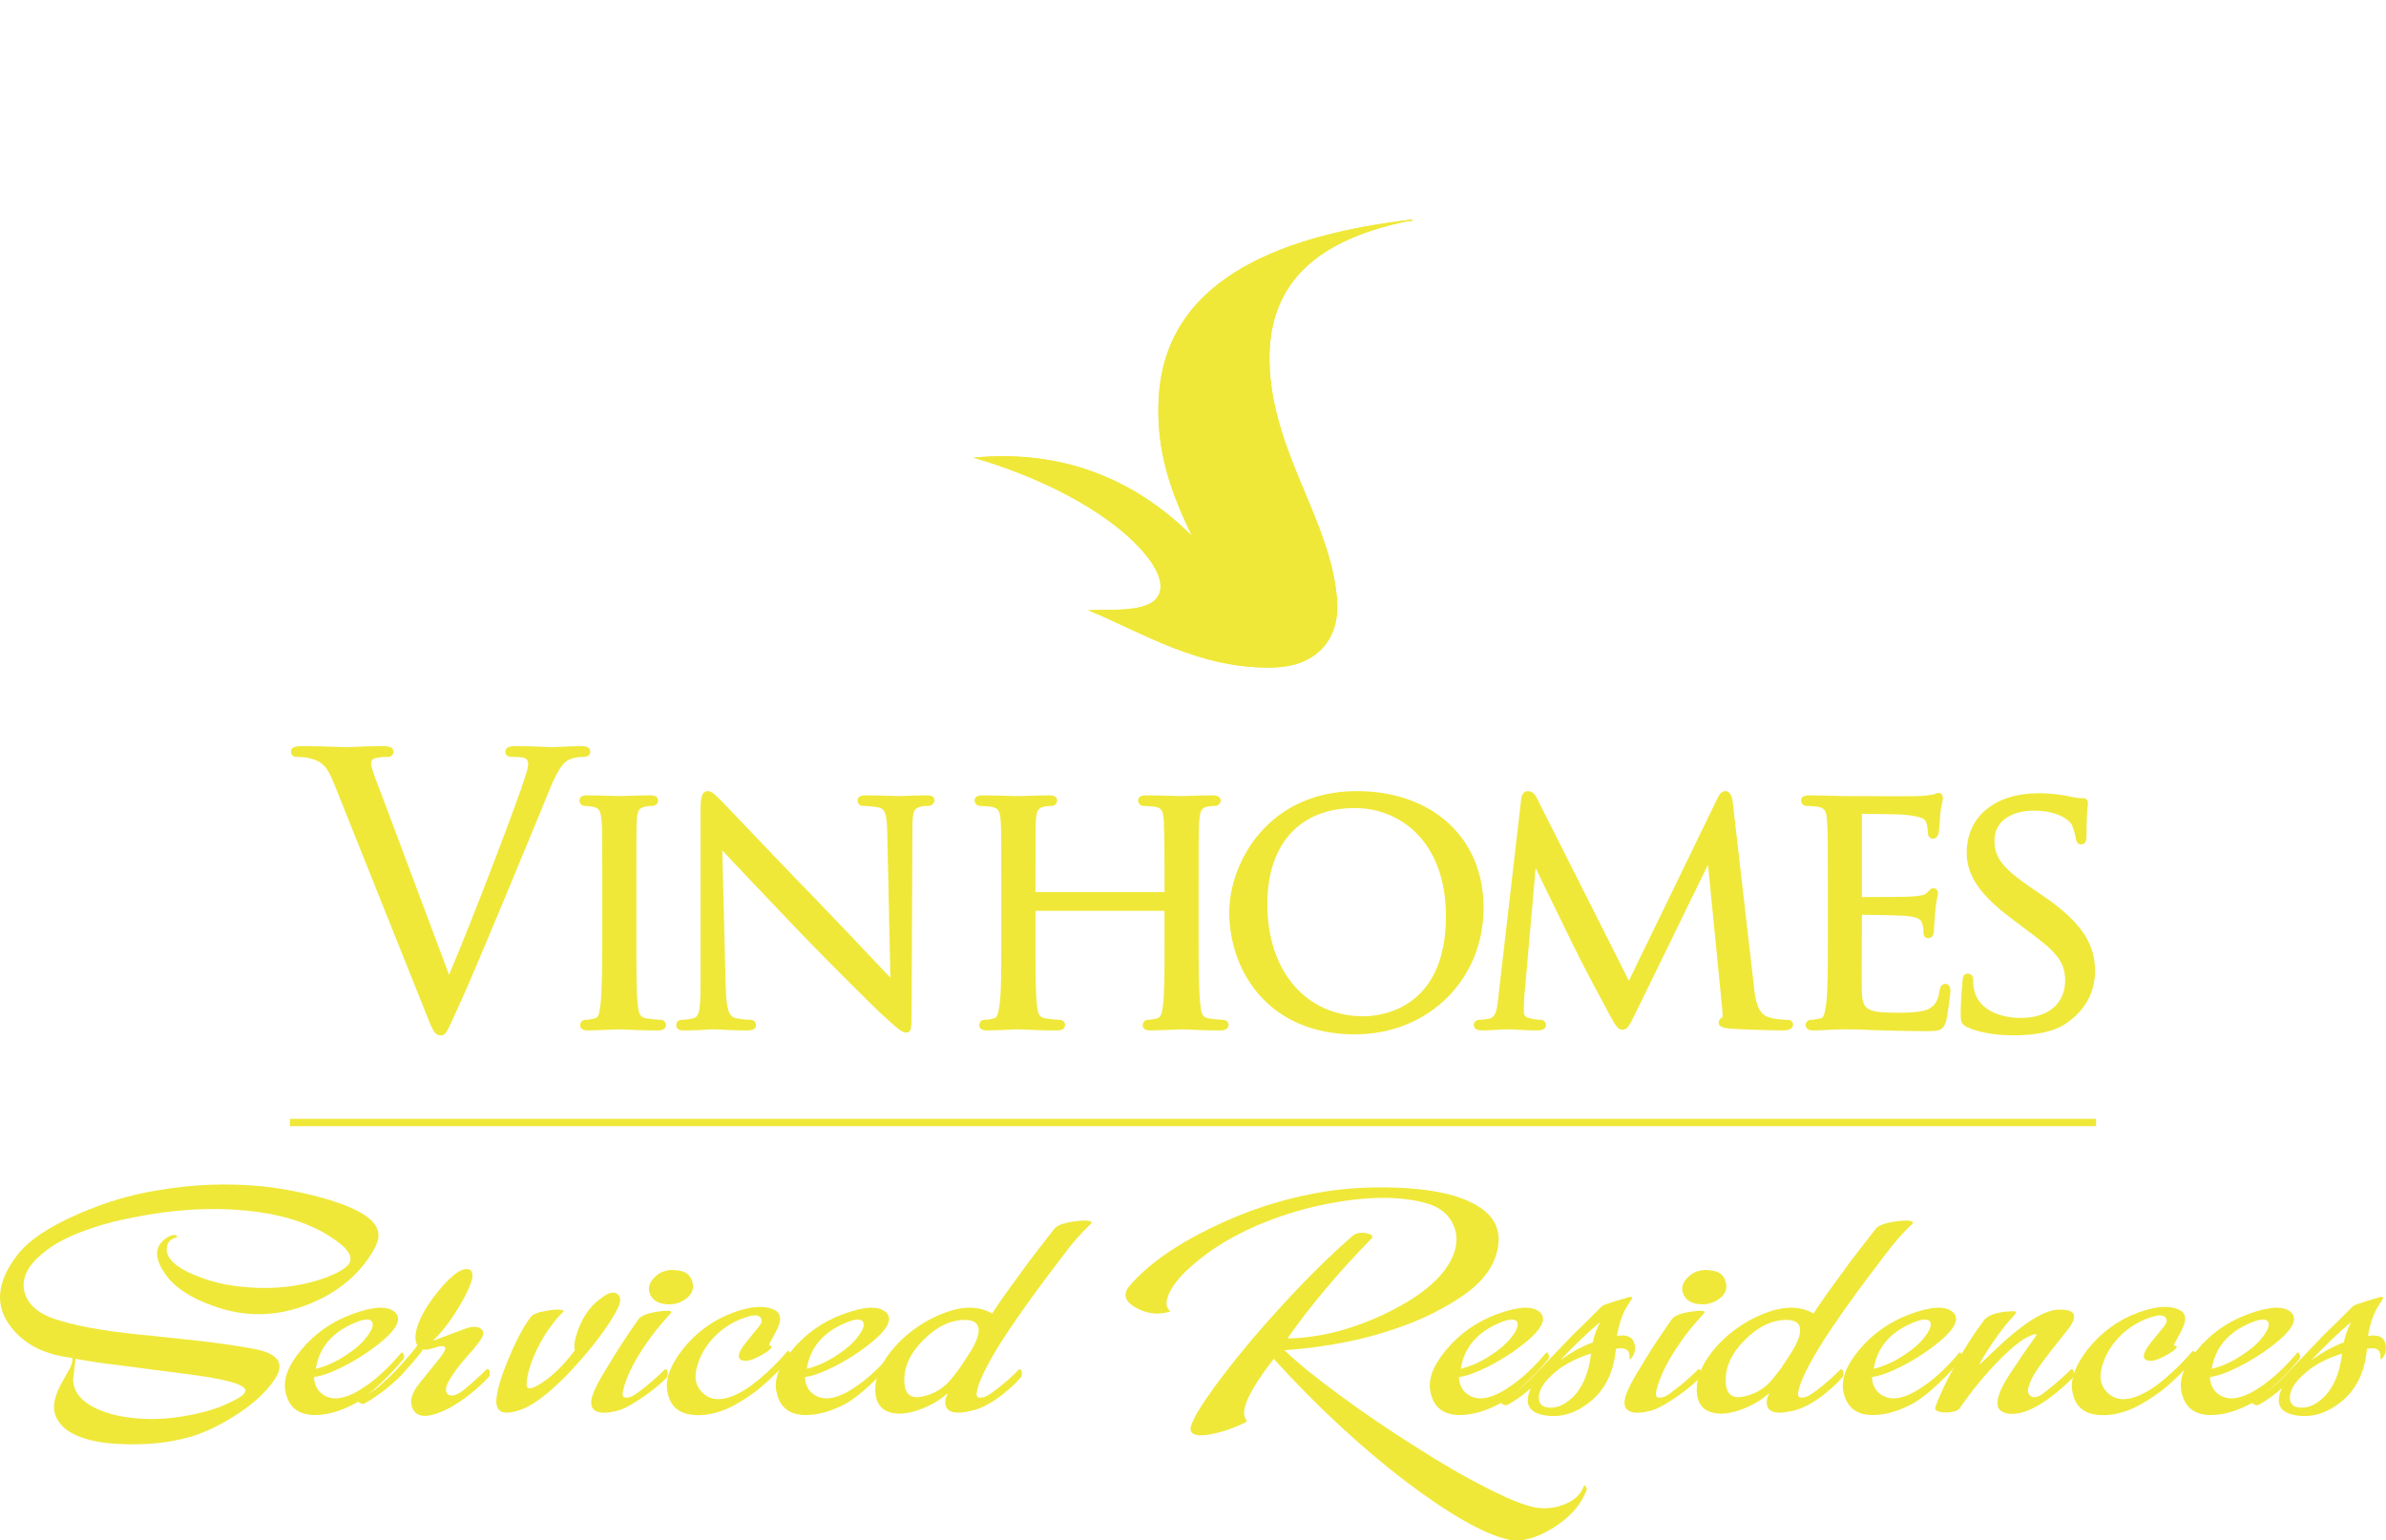 <?xml version="1.0" encoding="utf-8"?>
<!-- Generator: Adobe Illustrator 16.0.0, SVG Export Plug-In . SVG Version: 6.00 Build 0)  -->
<!DOCTYPE svg PUBLIC "-//W3C//DTD SVG 1.1//EN" "http://www.w3.org/Graphics/SVG/1.1/DTD/svg11.dtd">
<svg version="1.1" id="Layer_1" xmlns="http://www.w3.org/2000/svg" xmlns:xlink="http://www.w3.org/1999/xlink" x="0px" y="0px"
	 width="233.588px" height="150.849px" viewBox="0 0 233.588 150.849" enable-background="new 0 0 233.588 150.849"
	 xml:space="preserve">
<g>
	<path fill="#EFE839" d="M138.065,21.519c-11.772,1.427-23.814,5.348-24.611,17.208c-0.371,5.544,1.316,9.72,3.222,13.742
		c-4.783-4.766-11.694-8.579-21.381-7.651c5.901,1.693,12.862,4.925,16.604,9.197c0.791,0.914,1.948,2.481,1.676,3.822
		c-0.453,2.258-4.567,1.798-7.055,1.919c5.16,2.089,10.928,5.85,18.281,5.603c3.682-0.112,6.382-2.372,6.095-6.559
		c-0.518-7.523-5.999-13.962-6.577-22.463c-0.641-9.594,6.034-13.114,13.513-14.692c0.146,0.048,0.386,0,0.437-0.051
		c0.054-0.033,0.019-0.075-0.194-0.075H138.065z"/>
</g>
<g>
	<defs>
		<path id="SVGID_1_" d="M138.065,21.518c-11.773,1.427-23.814,5.348-24.61,17.208c-0.372,5.544,1.316,9.72,3.222,13.742
			c-4.783-4.765-11.694-8.579-21.381-7.651c5.901,1.693,12.862,4.925,16.604,9.197c0.791,0.915,1.948,2.482,1.676,3.823
			c-0.453,2.258-4.567,1.798-7.055,1.918c5.16,2.089,10.927,5.851,18.281,5.604c3.683-0.114,6.382-2.373,6.096-6.559
			c-0.52-7.523-5.999-13.963-6.577-22.463c-0.642-9.594,6.033-13.114,13.511-14.693c0.147,0.049,0.387,0,0.438-0.05
			c0.054-0.034,0.019-0.076-0.194-0.076H138.065z"/>
	</defs>
	<use xlink:href="#SVGID_1_"  overflow="visible" fill="#EFE839"/>
	<clipPath id="SVGID_2_">
		<use xlink:href="#SVGID_1_"  overflow="visible"/>
	</clipPath>
</g>
<g>
	<rect x="28.382" y="109.563" fill="#EFE839" width="176.822" height="0.718"/>
	<path fill="#EFE839" d="M199.976,87.7l-0.869-0.588c-3.022-2.051-3.85-3.088-3.85-4.791c0-2.167,2.053-2.937,3.805-2.937
		c2.9,0,3.714,1.281,3.734,1.325c0.153,0.271,0.385,1.041,0.418,1.37c0.039,0.212,0.087,0.605,0.542,0.605
		c0.512,0,0.512-0.554,0.512-0.92c0-1.586,0.077-2.512,0.12-2.908c0.009-0.116,0.017-0.19,0.017-0.227
		c0-0.467-0.417-0.467-0.575-0.467c-0.231,0-0.456,0-1.018-0.13c-0.73-0.176-1.957-0.356-3.223-0.356
		c-4.279,0-7.05,2.287-7.05,5.822c0,2.266,1.306,4.159,4.491,6.533l1.391,1.049c2.727,2.022,3.754,2.973,3.754,4.937
		c0,2.259-1.66,3.664-4.328,3.664c-1.915,0-4.125-0.715-4.577-2.721c-0.099-0.385-0.099-0.781-0.099-1.014
		c0-0.446-0.279-0.606-0.541-0.606c-0.187,0-0.496,0.095-0.496,0.728c-0.012,0.096-0.019,0.227-0.041,0.382
		c-0.051,0.591-0.141,1.59-0.141,2.765c0,0.799,0.029,1.059,0.602,1.354c1.58,0.74,3.719,0.818,4.563,0.818
		c2.216,0,3.902-0.366,5.014-1.081c1.968-1.287,2.97-3.057,2.97-5.264C205.101,92.312,203.617,90.181,199.976,87.7"/>
	<path fill="#EFE839" d="M56.894,73.063c-0.727,0-1.664,0.048-2.28,0.083c-0.27,0.013-0.468,0.026-0.531,0.026
		c-0.152,0-0.455-0.013-0.845-0.036c-0.742-0.029-1.749-0.073-2.688-0.073c-0.377,0-1.077,0-1.077,0.569
		c0,0.184,0.091,0.491,0.679,0.491c0.379,0,0.892,0,1.244,0.118c0.27,0.136,0.312,0.418,0.312,0.575c0,0.318-0.175,0.889-0.31,1.296
		c-0.733,2.391-5.188,14.059-7.436,19.346l-6.67-17.818c-0.502-1.271-0.962-2.47-0.962-2.888c0-0.201,0.052-0.358,0.3-0.468
		c0.261-0.115,0.839-0.161,1.26-0.161c0.574,0,0.641-0.37,0.641-0.532c0-0.528-0.786-0.528-1.256-0.528
		c-0.91,0-1.942,0.044-2.623,0.078c-0.348,0.018-0.61,0.031-0.729,0.031c-0.144,0-0.463-0.013-0.89-0.031
		c-0.862-0.03-2.17-0.078-3.33-0.078c-0.512,0-1.215,0-1.215,0.528c0,0.33,0.221,0.532,0.568,0.532c0.19,0,0.791,0,1.289,0.132
		c1.137,0.335,1.641,0.641,2.412,2.614l8.84,22.106l0.098,0.251c0.66,1.662,0.857,2.162,1.455,2.162
		c0.456,0,0.623-0.366,1.172-1.587c0.164-0.359,0.353-0.787,0.599-1.313c0.809-1.718,2.34-5.384,4.46-10.451l1.642-3.968
		c1.293-3.107,2.303-5.561,2.594-6.296c0.947-2.378,1.466-2.974,1.876-3.257c0.619-0.393,1.346-0.393,1.583-0.393
		c0.616,0,0.711-0.323,0.711-0.532C57.787,73.242,57.488,73.063,56.894,73.063"/>
	<path fill="#EFE839" d="M64.68,99.865c-0.243,0-0.878-0.056-1.354-0.132c-0.682-0.105-0.778-0.43-0.889-1.333
		c-0.138-1.211-0.138-3.504-0.138-6.4v-5.248c0-4.615,0-5.448,0.034-6.372c0.069-1.018,0.223-1.268,0.864-1.399
		c0.326-0.062,0.519-0.062,0.716-0.062c0.255,0,0.516-0.263,0.516-0.519c0-0.341-0.254-0.517-0.76-0.517
		c-0.679,0-1.922,0.041-2.6,0.061c-0.256,0.008-0.437,0.013-0.476,0.013c-0.049,0-0.248-0.005-0.527-0.018
		c-0.688-0.019-1.864-0.056-2.578-0.056c-0.51,0-0.764,0.176-0.764,0.517c0,0.242,0.209,0.519,0.516,0.519
		c0.191,0,0.562,0.033,0.888,0.103c0.448,0.091,0.694,0.322,0.762,1.358c0.072,0.935,0.072,1.765,0.072,6.372V92
		c0,2.425-0.023,5.078-0.178,6.4c-0.107,0.917-0.208,1.248-0.597,1.339c-0.257,0.07-0.621,0.126-0.873,0.126
		c-0.328,0-0.522,0.269-0.522,0.522c0,0.195,0.102,0.518,0.762,0.518c0.666,0,1.807-0.06,2.493-0.086
		c0.294-0.016,0.494-0.022,0.546-0.022c0.033,0,0.145,0.004,0.334,0.013c0.647,0.026,2.17,0.096,3.514,0.096
		c0.703,0,0.761-0.402,0.761-0.518C65.202,100.133,65.002,99.865,64.68,99.865"/>
	<path fill="#EFE839" d="M90.66,77.883c-0.826,0-1.553,0.037-2.047,0.053c-0.26,0.014-0.458,0.021-0.571,0.021
		c-0.116,0-0.357-0.007-0.673-0.021c-0.639-0.016-1.609-0.053-2.549-0.053c-0.254,0-0.86,0-0.86,0.484
		c0,0.326,0.208,0.551,0.513,0.551c0.229,0,0.914,0.034,1.455,0.134c0.673,0.128,0.9,0.487,0.934,2.501l0.306,14.19
		c-0.322-0.329-0.721-0.756-1.189-1.255c-1.514-1.607-3.597-3.812-5.608-5.899c-3.232-3.32-6.297-6.549-8.139-8.48
		c-0.855-0.896-1.426-1.499-1.58-1.653l-0.144-0.143c-0.465-0.482-0.856-0.843-1.237-0.843c-0.634,0-0.685,0.912-0.685,1.768v17.021
		c0,2.653-0.129,3.294-0.687,3.446c-0.423,0.131-0.956,0.16-1.176,0.16c-0.286,0-0.517,0.23-0.517,0.522
		c0,0.518,0.552,0.518,0.759,0.518c0.97,0,1.904-0.058,2.465-0.086c0.245-0.016,0.423-0.022,0.509-0.022
		c0.075,0,0.227,0.007,0.438,0.022c0.58,0.023,1.554,0.086,2.808,0.086c0.688,0,0.83-0.28,0.83-0.518
		c0-0.292-0.226-0.522-0.517-0.522c-0.32,0-0.979-0.04-1.469-0.163c-0.621-0.152-0.913-0.644-0.986-3.134l-0.332-13.29
		c1.304,1.407,4.181,4.423,7.486,7.893c3.219,3.358,7.674,7.745,8.015,8.049c1.827,1.676,2.11,1.888,2.522,1.888
		c0.515,0,0.515-0.412,0.515-2.398L89.326,81.3c0-1.86,0.113-2.157,0.861-2.32c0.328-0.062,0.551-0.062,0.686-0.062
		c0.349,0,0.617-0.291,0.617-0.551C91.489,77.883,90.889,77.883,90.66,77.883"/>
	<path fill="#EFE839" d="M119.725,99.865c-0.218,0-0.895-0.056-1.321-0.132c-0.713-0.105-0.779-0.405-0.887-1.333
		c-0.159-1.331-0.178-3.984-0.178-6.4v-5.248c0-4.607,0-5.438,0.073-6.375c0.068-1.015,0.214-1.265,0.826-1.396
		c0.356-0.062,0.518-0.062,0.718-0.062c0.286,0,0.551-0.252,0.551-0.519c0-0.229-0.138-0.517-0.797-0.517
		c-0.631,0-1.778,0.037-2.47,0.056c-0.303,0.01-0.515,0.018-0.567,0.018c-0.033,0-0.172,0-0.385-0.01
		c-0.675-0.021-2.072-0.063-3.113-0.063c-0.5,0-0.756,0.176-0.756,0.517c0,0.242,0.209,0.519,0.51,0.519
		c0.27,0,0.773,0.033,1.016,0.062c0.792,0.114,0.92,0.382,0.99,1.426c0.034,0.926,0.07,1.872,0.07,6.42l-0.002,0.533h-12.631v-0.533
		c0-4.568,0-5.522,0.035-6.449c0.065-1.015,0.223-1.265,0.864-1.396c0.318-0.062,0.514-0.062,0.713-0.062
		c0.259,0,0.513-0.263,0.513-0.519c0-0.341-0.254-0.517-0.755-0.517c-0.682,0-1.896,0.041-2.577,0.061
		c-0.253,0.008-0.427,0.013-0.464,0.013c-0.043,0-0.213,0-0.454-0.01c-0.699-0.021-2.039-0.063-3.077-0.063
		c-0.501,0-0.761,0.176-0.761,0.517c0,0.256,0.26,0.519,0.515,0.519c0.259,0,0.773,0.033,1.008,0.062
		c0.818,0.119,0.964,0.417,1.034,1.399c0.064,0.935,0.064,1.765,0.064,6.372V92c0,2.893,0,5.183-0.173,6.389l-0.014,0.083
		c-0.135,0.889-0.211,1.177-0.584,1.268c-0.255,0.07-0.624,0.126-0.875,0.126c-0.324,0-0.515,0.269-0.515,0.522
		c0,0.195,0.091,0.518,0.757,0.518c0.665,0,1.827-0.06,2.524-0.086c0.288-0.016,0.496-0.022,0.551-0.022
		c0.029,0,0.146,0.004,0.322,0.013c0.65,0.026,2.146,0.096,3.487,0.096c0.706,0,0.761-0.402,0.761-0.518
		c0-0.254-0.178-0.522-0.515-0.522c-0.252,0-0.882-0.056-1.358-0.132c-0.682-0.105-0.78-0.43-0.887-1.333
		c-0.139-1.211-0.139-3.469-0.139-6.334v-2.873h12.633v2.873c0,2.84,0,5.088-0.138,6.295c-0.114,0.936-0.224,1.287-0.639,1.378
		c-0.346,0.085-0.637,0.126-0.844,0.126c-0.32,0-0.513,0.269-0.513,0.522c0,0.343,0.256,0.518,0.761,0.518
		c0.656,0,1.898-0.062,2.559-0.086c0.263-0.016,0.443-0.022,0.482-0.022s0.181,0.004,0.397,0.013
		c0.701,0.029,2.132,0.096,3.406,0.096c0.771,0,0.804-0.428,0.804-0.518C120.279,100.128,120.089,99.865,119.725,99.865"/>
	<path fill="#EFE839" d="M132.813,77.47c-8.601,0-12.469,6.942-12.469,11.87c0,5.754,3.846,11.949,12.291,11.949
		c7.187,0,12.608-5.335,12.608-12.404C145.243,82.059,140.243,77.47,132.813,77.47 M133.509,99.52
		c-5.649,0-9.439-4.413-9.439-10.983c0-5.887,3.194-9.407,8.565-9.407c4.438,0,8.921,3.278,8.921,10.596
		C141.556,99.048,134.847,99.52,133.509,99.52"/>
	<path fill="#EFE839" d="M175.021,99.865c-0.291,0-1.073,0-1.902-0.265c-1.004-0.331-1.262-1.56-1.393-2.85l-2.098-18.245
		c-0.109-0.854-0.453-1.035-0.72-1.035c-0.408,0-0.624,0.413-0.739,0.639l-8.701,17.932l-9.052-17.967
		c-0.258-0.526-0.658-0.604-0.871-0.604c-0.322,0-0.565,0.3-0.618,0.761l-2.241,19.398l-0.025,0.285
		c-0.132,1.071-0.243,1.733-0.934,1.855l-0.087,0.01c-0.381,0.061-0.565,0.085-0.778,0.085c-0.315,0-0.583,0.223-0.583,0.483
		c0,0.205,0.102,0.557,0.8,0.557c0.534,0,1.324-0.049,1.894-0.08c0.33-0.016,0.585-0.028,0.679-0.028
		c0.079,0,0.273,0.007,0.545,0.022c0.608,0.035,1.532,0.086,2.33,0.086c0.69,0,0.827-0.308,0.827-0.557
		c0-0.269-0.275-0.483-0.514-0.483c-0.228,0-0.659-0.038-1.125-0.164c-0.529-0.123-0.529-0.461-0.529-0.572
		c0-0.489,0-1.039,0.038-1.483l1.114-12.646c0.57,1.207,1.619,3.346,2.493,5.125c0.442,0.922,0.847,1.75,1.12,2.304
		c0.794,1.662,2.874,5.56,3.601,6.9c0.607,1.093,0.827,1.504,1.294,1.504c0.462,0,0.67-0.384,1.322-1.724l7.045-14.433l1.397,14.207
		c0.055,0.453,0.019,0.686-0.004,0.772c-0.217,0.078-0.352,0.268-0.352,0.486c0,0.441,0.527,0.527,1.117,0.586
		c1.139,0.104,4.586,0.178,5.266,0.178c0.545,0,0.905-0.224,0.905-0.557C175.542,100.073,175.318,99.865,175.021,99.865"/>
	<path fill="#EFE839" d="M190.464,96.344c-0.455,0-0.531,0.415-0.588,0.683c-0.17,1.173-0.585,1.565-1.223,1.848
		c-0.761,0.297-2.209,0.297-2.982,0.297c-3.03,0-3.334-0.375-3.398-2.122c-0.021-0.421-0.014-2.34-0.003-3.732
		c0.003-0.557,0.003-1.036,0.003-1.318l0.006-2.417c0.717,0,3.766,0.035,4.553,0.134c1.203,0.148,1.285,0.493,1.353,0.734
		c0.121,0.341,0.121,0.617,0.121,0.883c0,0.38,0.24,0.547,0.476,0.547c0.334,0,0.551-0.321,0.551-0.828
		c0-0.178,0.069-1.29,0.142-1.905c0.049-0.62,0.135-1.036,0.192-1.307c0.03-0.158,0.055-0.264,0.055-0.351
		c0-0.38-0.245-0.513-0.448-0.513c-0.202,0-0.336,0.138-0.526,0.339l-0.115,0.123c-0.237,0.239-0.627,0.273-1.268,0.334l-0.074,0.01
		c-0.498,0.05-2.892,0.063-5.016,0.063v-0.04v-8.07c0-0.019,0-0.035,0.006-0.042c0.729,0,3.848,0.04,4.303,0.097
		c1.676,0.21,1.846,0.409,1.988,0.741c0.122,0.307,0.156,0.752,0.156,0.948c0,0.605,0.389,0.653,0.516,0.653
		c0.284,0,0.479-0.269,0.539-0.523c0.049-0.231,0.084-0.749,0.133-1.395c0.024-0.262,0.039-0.495,0.047-0.601
		c0.049-0.498,0.121-0.807,0.181-1.033c0.039-0.158,0.066-0.271,0.066-0.388c0-0.524-0.343-0.546-0.409-0.546
		c-0.142,0-0.267,0.051-0.367,0.095c-0.04,0.022-0.083,0.041-0.091,0.045l-0.194,0.031c-0.285,0.041-0.723,0.116-1.182,0.139
		c-0.202,0.009-0.926,0.017-2.154,0.017c-1.691,0-3.874-0.011-4.764-0.017h-0.405c-0.043,0-0.207,0-0.465-0.008
		c-0.712-0.022-2.07-0.064-3.103-0.064c-0.498,0-0.758,0.177-0.758,0.518c0,0.255,0.26,0.517,0.51,0.517
		c0.286,0,0.797,0.036,1.022,0.063c0.812,0.112,0.95,0.416,1.016,1.398c0.078,0.935,0.078,1.766,0.078,6.371v5.248
		c0,2.895,0,5.187-0.174,6.39l-0.017,0.093c-0.141,0.879-0.221,1.192-0.555,1.253c-0.111,0.015-0.241,0.037-0.364,0.064
		c-0.198,0.035-0.398,0.067-0.548,0.067c-0.322,0-0.511,0.267-0.511,0.521c0,0.195,0.098,0.52,0.753,0.52
		c0.52,0,1.278-0.045,1.794-0.077c0.661-0.033,1.255-0.033,1.32-0.033c0.438,0,1.252,0,2.548,0.07l0.756,0.022
		c1.211,0.038,2.718,0.082,4.596,0.082c1.203,0,1.711,0,1.976-0.969c0.179-0.66,0.428-2.705,0.428-2.936
		C190.943,96.411,190.61,96.344,190.464,96.344"/>
	<path fill="#EFE839" d="M36.017,123.298c-0.99,1.432-2.344,2.632-4.058,3.606c-3.762,2.021-7.498,2.329-11.207,0.931
		c-1.099-0.398-2.008-0.839-2.719-1.32c-0.906-0.589-1.608-1.302-2.107-2.14c-0.864-1.421-0.704-2.486,0.477-3.217
		c0.526-0.288,0.845-0.301,0.972-0.038l-0.541,0.221c-0.231,0.154-0.377,0.331-0.431,0.536c-0.342,0.978,0.345,1.882,2.06,2.722
		c0.605,0.286,1.307,0.555,2.101,0.804c0.608,0.18,1.14,0.307,1.608,0.393c3.46,0.589,6.641,0.384,9.536-0.62
		c1.262-0.467,2.061-0.912,2.393-1.338c0.467-0.619,0.146-1.339-0.948-2.165c-2.224-1.714-5.263-2.759-9.103-3.132
		c-3.405-0.328-7.012-0.117-10.82,0.642c-0.658,0.125-1.31,0.262-1.953,0.412c-0.813,0.204-1.581,0.428-2.308,0.682
		c-1.885,0.612-3.376,1.353-4.471,2.204c-1.745,1.317-2.446,2.653-2.104,4.017c0.33,1.306,1.459,2.233,3.383,2.798
		c1.219,0.373,2.635,0.681,4.239,0.93c0.673,0.108,1.43,0.215,2.269,0.31c0.641,0.082,1.426,0.164,2.345,0.245l4.967,0.535
		c1.948,0.225,3.694,0.476,5.235,0.765c2.404,0.439,3.095,1.428,2.076,2.966c-0.851,1.292-2.195,2.516-4.037,3.667
		c-1.582,0.988-3.069,1.673-4.491,2.06c-2.06,0.55-4.328,0.757-6.818,0.62c-1.398-0.07-2.581-0.28-3.543-0.62
		c-1.112-0.387-1.89-0.935-2.326-1.648c-0.348-0.521-0.468-1.112-0.375-1.771c0.071-0.496,0.275-1.079,0.623-1.752l0.43-0.78
		c0.054-0.112,0.088-0.174,0.105-0.188l0.307-0.538c0.262-0.504,0.358-0.882,0.291-1.128c-2.679-0.291-4.685-1.306-6.02-3.051
		c-1.576-2.034-1.386-4.346,0.582-6.943c1.078-1.454,3.096-2.819,6.032-4.098c2.611-1.141,5.186-1.908,7.728-2.307
		c3.449-0.609,6.899-0.733,10.36-0.396c2.128,0.249,4.144,0.649,6.038,1.196c1.948,0.566,3.34,1.168,4.184,1.814
		c0.779,0.59,1.137,1.251,1.069,1.977C36.99,121.695,36.647,122.408,36.017,123.298 M24.026,136.216
		c0.099-0.549-1.462-1.058-4.679-1.521c-0.713-0.095-1.713-0.23-3.008-0.393l-6.65-0.863c-1.033-0.156-1.773-0.275-2.223-0.371
		H7.401l-0.206,1.669c-0.164,1.248,0.481,2.264,1.935,3.047c1.139,0.589,2.508,0.954,4.1,1.092c1.551,0.163,3.234,0.082,5.05-0.247
		c1.62-0.291,2.946-0.681,3.974-1.173c0.661-0.302,1.121-0.551,1.384-0.746C23.853,136.547,23.988,136.383,24.026,136.216"/>
	<path fill="#EFE839" d="M39.447,133.147c-0.662,0.8-1.39,1.573-2.186,2.327c-0.933,0.894-1.779,1.556-2.534,1.982
		c-1.362,0.723-2.642,1.099-3.852,1.112c-1.608,0.013-2.578-0.713-2.905-2.186c-0.3-1.224,0.196-2.617,1.502-4.179
		c1.332-1.61,3.01-2.786,5.031-3.527c2.084-0.768,3.481-0.822,4.181-0.164c0.724,0.688,0.098,1.791-1.895,3.316
		c-0.989,0.757-2.056,1.421-3.194,2c-1.213,0.604-2.158,0.938-2.846,1.01c-0.011,0.263,0.042,0.552,0.167,0.862l0.166,0.312
		c0.039,0.084,0.088,0.149,0.145,0.203c0.974,1.056,2.419,0.952,4.345-0.329c0.699-0.451,1.428-1.042,2.182-1.769
		c0.566-0.548,1.072-1.101,1.525-1.653c0.07-0.079,0.141-0.024,0.228,0.17C39.603,132.824,39.581,132.998,39.447,133.147
		 M35.819,131.026c0.604-0.755,0.802-1.287,0.597-1.607c-0.219-0.313-0.805-0.268-1.748,0.144c-2.171,0.921-3.422,2.412-3.752,4.476
		c0.987-0.237,1.978-0.682,2.968-1.344C34.733,132.146,35.38,131.589,35.819,131.026"/>
	<path fill="#EFE839" d="M47.937,134.612c0,0.083-0.035,0.169-0.119,0.265c-1.168,1.226-2.432,2.22-3.789,2.99
		c-1.874,0.963-3.051,1.034-3.547,0.224c-0.453-0.738-0.241-1.644,0.641-2.715l1.628-2.002c0.465-0.574,0.732-0.959,0.799-1.15
		c0.155-0.385-0.088-0.495-0.718-0.332l-0.803,0.229c-0.287,0.064-0.481,0.064-0.578,0c-0.247,0.326-0.582,0.745-1.006,1.253
		l-1.176,1.321c-0.329,0.342-0.807,0.767-1.418,1.276c-0.775,0.604-1.502,1.097-2.189,1.484c-0.139,0.053-0.307,0.01-0.515-0.126
		c-0.189-0.138-0.213-0.239-0.06-0.306c0.575-0.207,1.246-0.629,2.017-1.258l0.929-0.849c0.121-0.121,0.252-0.249,0.392-0.392
		c0.121-0.119,0.246-0.243,0.371-0.367c1.125-1.222,1.813-2.026,2.06-2.412c-0.276-0.504-0.243-1.213,0.101-2.119
		c0.29-0.798,0.769-1.641,1.442-2.538c1.523-2.014,2.671-2.947,3.442-2.798c0.688,0.14,0.524,1.123-0.496,2.965
		c-0.949,1.718-1.937,3.063-2.966,4.036c0.138-0.036,0.329-0.108,0.577-0.207l2.512-0.945c0.674-0.259,1.188-0.279,1.545-0.063
		c0.389,0.226,0.399,0.594,0.043,1.117c-0.195,0.284-0.435,0.604-0.723,0.946l-0.779,0.885c-0.663,0.756-1.185,1.467-1.572,2.141
		c-0.379,0.648-0.432,1.1-0.141,1.362c0.285,0.247,0.742,0.157,1.361-0.269c0.106-0.067,0.266-0.192,0.473-0.371l0.681-0.599
		c0.535-0.479,0.957-0.869,1.257-1.172c0.067-0.056,0.148-0.056,0.246,0c0.043,0.028,0.069,0.099,0.078,0.225V134.612z"/>
	<path fill="#EFE839" d="M60.457,128.162c-0.744,1.445-1.951,3.121-3.626,5.03c-1.034,1.191-2.05,2.217-3.054,3.068
		c-1.095,0.932-2.049,1.536-2.86,1.813c-0.657,0.219-1.167,0.3-1.523,0.247c-0.549-0.083-0.818-0.457-0.806-1.135
		c0.029-0.921,0.418-2.277,1.177-4.075c0.715-1.745,1.433-3.115,2.161-4.102c0.193-0.29,0.694-0.502,1.506-0.64
		c0.713-0.136,1.244-0.164,1.584-0.083c0.096,0,0.145,0.043,0.145,0.126c-0.015,0.065-0.063,0.121-0.145,0.161
		c-0.166,0.164-0.371,0.394-0.621,0.682c-0.286,0.373-0.543,0.72-0.782,1.05c-0.563,0.855-1.008,1.68-1.337,2.473
		c-0.409,0.948-0.653,1.843-0.718,2.679c-0.056,0.576,0.297,0.653,1.047,0.227c1.28-0.726,2.5-1.882,3.667-3.46
		c-0.082-0.374-0.051-0.782,0.085-1.237c0.467-1.73,1.297-3.018,2.494-3.867c0.714-0.552,1.248-0.684,1.606-0.395
		C60.8,126.997,60.8,127.476,60.457,128.162"/>
	<path fill="#EFE839" d="M64.832,129.542c-0.412,0.467-0.778,0.922-1.091,1.36c-0.634,0.863-1.175,1.703-1.628,2.516
		c-0.555,1.003-0.922,1.92-1.113,2.759c-0.164,0.632,0.092,0.832,0.763,0.597c0.108-0.026,0.301-0.138,0.576-0.328
		c0.247-0.182,0.546-0.405,0.884-0.68c0.732-0.591,1.328-1.129,1.794-1.606c0.071-0.084,0.15-0.098,0.247-0.041
		c0.054,0.041,0.091,0.138,0.103,0.288c0.016,0.139,0.009,0.269-0.02,0.39l-0.164,0.205c-0.742,0.715-1.597,1.391-2.556,2.021
		c-1.032,0.688-1.825,1.074-2.389,1.17c-0.673,0.168-1.215,0.195-1.627,0.087c-0.589-0.152-0.821-0.568-0.702-1.257
		c0.095-0.513,0.421-1.245,0.971-2.204l1.276-2.103c0.412-0.675,0.886-1.403,1.418-2.182l0.91-1.32
		c0.276-0.385,0.949-0.647,2.019-0.784c1.065-0.151,1.434-0.067,1.092,0.247L64.832,129.542z M67.197,127.154
		c-0.629,0.48-1.357,0.659-2.18,0.537c-0.715-0.111-1.181-0.448-1.402-1.014c-0.219-0.589-0.037-1.151,0.557-1.684
		c0.574-0.539,1.316-0.731,2.222-0.58c0.744,0.081,1.203,0.445,1.384,1.093C67.971,126.152,67.778,126.702,67.197,127.154"/>
	<path fill="#EFE839" d="M76.111,134.343c-0.539,0.533-1.046,1.01-1.526,1.423c-0.814,0.688-1.744,1.318-2.802,1.894
		c-1.292,0.672-2.543,0.976-3.75,0.909c-1.483-0.084-2.367-0.784-2.657-2.104c-0.302-1.248,0.178-2.685,1.443-4.306
		c1.318-1.677,2.972-2.884,4.964-3.628c1.744-0.644,3.096-0.727,4.058-0.246c0.551,0.276,0.672,0.798,0.372,1.567l-0.167,0.391
		c-0.066,0.137-0.164,0.316-0.286,0.535l-0.475,0.889c-0.012,0.038,0.033,0.079,0.144,0.123c0.108,0.039,0.151,0.081,0.126,0.125
		c-0.098,0.23-0.518,0.538-1.258,0.926c-0.827,0.425-1.421,0.528-1.79,0.306c-0.347-0.229-0.189-0.773,0.473-1.624l1.421-1.753
		c0.216-0.344,0.216-0.614,0-0.803c-0.21-0.179-0.542-0.206-1.011-0.081c-1.165,0.314-2.205,0.877-3.112,1.687
		c-0.933,0.867-1.577,1.832-1.933,2.907c-0.374,1.07-0.332,1.916,0.121,2.533c0.836,1.178,2.131,1.317,3.872,0.409
		c0.785-0.382,1.705-1.065,2.763-2.038c0.812-0.754,1.458-1.438,1.955-2.036c0.082-0.1,0.186-0.052,0.309,0.144
		c0.137,0.192,0.152,0.35,0.041,0.474L76.111,134.343z"/>
	<path fill="#EFE839" d="M87.511,133.147c-0.659,0.8-1.387,1.573-2.184,2.327c-0.933,0.894-1.781,1.556-2.533,1.982
		c-1.359,0.723-2.646,1.099-3.853,1.112c-1.606,0.013-2.577-0.713-2.905-2.186c-0.304-1.224,0.199-2.617,1.508-4.179
		c1.328-1.61,3-2.786,5.024-3.527c2.083-0.768,3.479-0.822,4.177-0.164c0.731,0.688,0.1,1.791-1.89,3.316
		c-0.994,0.757-2.057,1.421-3.197,2c-1.206,0.604-2.155,0.938-2.84,1.01c-0.016,0.263,0.039,0.552,0.164,0.862l0.164,0.312
		c0.039,0.084,0.092,0.149,0.144,0.203c0.973,1.056,2.424,0.952,4.348-0.329c0.699-0.451,1.428-1.042,2.18-1.769
		c0.566-0.548,1.078-1.101,1.529-1.653c0.068-0.079,0.145-0.024,0.224,0.17C87.665,132.824,87.65,132.998,87.511,133.147
		 M83.884,131.026c0.605-0.755,0.803-1.287,0.598-1.607c-0.22-0.313-0.803-0.268-1.752,0.144c-2.168,0.921-3.418,2.412-3.748,4.476
		c0.988-0.237,1.974-0.682,2.965-1.344C82.798,132.146,83.443,131.589,83.884,131.026"/>
	<path fill="#EFE839" d="M106.783,119.861c-0.92,0.865-1.807,1.875-2.658,3.026c-0.934,1.225-1.817,2.389-2.638,3.503
		c-1.005,1.373-1.882,2.622-2.639,3.749c-0.889,1.331-1.598,2.489-2.119,3.467c-0.588,1.095-0.95,1.954-1.072,2.571
		c-0.163,0.633,0.089,0.832,0.763,0.598c0.109-0.028,0.309-0.139,0.596-0.328c0.261-0.183,0.564-0.407,0.908-0.682
		c0.727-0.591,1.316-1.129,1.771-1.606c0.097-0.084,0.174-0.097,0.226-0.041c0.055,0.041,0.098,0.138,0.122,0.29
		c0.015,0.151,0,0.278-0.041,0.389l-0.552,0.619c-1.679,1.618-3.196,2.546-4.555,2.777c-0.669,0.153-1.21,0.18-1.609,0.088
		c-0.591-0.153-0.829-0.57-0.718-1.257c0-0.045,0.029-0.125,0.08-0.249l0.145-0.353c-0.729,0.646-1.572,1.155-2.532,1.526
		c-1.224,0.48-2.244,0.606-3.072,0.371c-0.977-0.26-1.474-0.99-1.504-2.185c-0.011-1.194,0.483-2.437,1.484-3.729
		c0.934-1.196,2.12-2.204,3.544-3.028c2.554-1.41,4.637-1.693,6.242-0.845c0.015,0.017,0.043,0.029,0.084,0.04
		c0.04,0.014,0.066,0.039,0.083,0.064c0.398-0.62,0.853-1.282,1.356-1.998l1.443-1.979c0.456-0.644,0.997-1.374,1.627-2.181
		l1.645-2.122c0.291-0.387,1.049-0.646,2.268-0.782c0.485-0.058,0.851-0.066,1.117-0.022
		C106.867,119.608,106.93,119.712,106.783,119.861 M94.996,132.386c0.359-0.589,0.601-1.101,0.724-1.521
		c0.342-1.25-0.283-1.772-1.873-1.57c-1.199,0.165-2.353,0.813-3.462,1.938c-1.225,1.21-1.842,2.494-1.854,3.854
		c-0.028,1.417,0.601,1.964,1.875,1.646c1.096-0.26,2.005-0.823,2.719-1.688l0.845-1.094L94.996,132.386z"/>
	<path fill="#EFE839" d="M155.335,145.88c-0.524,1.458-1.623,2.707-3.295,3.75c-1.636,1.003-3.071,1.383-4.307,1.154
		c-2.443-0.536-5.919-2.523-10.425-5.954c-2.047-1.581-4.094-3.318-6.138-5.212c-2.255-2.092-4.408-4.271-6.473-6.552
		c-1.326,1.715-2.201,3.081-2.615,4.102c-0.354,0.862-0.381,1.486-0.08,1.87c0.08,0.098,0.065,0.176-0.043,0.23
		c-1.125,0.562-2.252,0.953-3.375,1.173c-1.291,0.245-1.973,0.091-2.042-0.477c0.014-0.341,0.263-0.927,0.739-1.749
		c0.415-0.689,0.982-1.525,1.693-2.515c0.603-0.81,1.271-1.671,1.996-2.593l1.61-1.958c1.697-1.977,3.28-3.723,4.734-5.23
		c1.719-1.801,3.413-3.428,5.092-4.888c0.328-0.287,0.78-0.372,1.358-0.269c0.573,0.113,0.733,0.3,0.476,0.56
		c-3.201,3.268-5.934,6.515-8.201,9.742c2.97-0.04,6.064-0.802,9.29-2.283c3.077-1.446,5.186-3.017,6.328-4.721
		c0.959-1.454,1.179-2.802,0.656-4.041c-0.482-1.133-1.427-1.886-2.842-2.239c-2.61-0.687-5.886-0.635-9.826,0.167
		c-1.94,0.395-3.813,0.952-5.621,1.665c-1.926,0.756-3.655,1.646-5.195,2.681c-0.468,0.313-0.907,0.636-1.316,0.966
		c-0.524,0.414-0.987,0.816-1.403,1.213c-1.073,1.046-1.694,1.994-1.875,2.849c-0.094,0.491,0.028,0.852,0.374,1.09
		c-1.172,0.384-2.303,0.266-3.402-0.353c-1.135-0.631-1.325-1.375-0.556-2.224c1.756-2.004,4.358-3.853,7.807-5.541
		c3.354-1.647,6.774-2.796,10.28-3.44c2.446-0.469,5.046-0.651,7.811-0.557c3.112,0.1,5.55,0.548,7.289,1.359
		c2.229,1.016,3.161,2.519,2.806,4.514c-0.316,1.786-1.445,3.343-3.382,4.677c-0.863,0.603-1.826,1.169-2.886,1.709
		c-1.19,0.601-2.479,1.132-3.852,1.583c-1.535,0.537-3.16,0.97-4.861,1.301c-1.879,0.369-3.851,0.634-5.91,0.782
		c1.193,1.167,3.009,2.644,5.438,4.427c2.39,1.764,4.91,3.471,7.563,5.132c2.166,1.386,4.162,2.558,5.972,3.504
		c1.962,1.043,3.546,1.747,4.735,2.119c1.156,0.388,2.289,0.393,3.4,0.022c1.143-0.384,1.879-1.022,2.205-1.918
		c0.025-0.092,0.092-0.067,0.191,0.085C155.348,145.728,155.38,145.828,155.335,145.88"/>
	<path fill="#EFE839" d="M151.534,133.147c-0.661,0.8-1.387,1.573-2.184,2.327c-0.937,0.894-1.781,1.556-2.535,1.982
		c-1.36,0.723-2.644,1.099-3.853,1.112c-1.608,0.013-2.575-0.713-2.905-2.186c-0.299-1.224,0.198-2.617,1.508-4.179
		c1.327-1.61,3.004-2.786,5.026-3.527c2.086-0.768,3.481-0.822,4.181-0.164c0.726,0.688,0.095,1.791-1.896,3.316
		c-0.991,0.757-2.057,1.421-3.193,2c-1.211,0.604-2.16,0.938-2.845,1.01c-0.015,0.263,0.041,0.552,0.168,0.862l0.164,0.312
		c0.037,0.084,0.088,0.149,0.144,0.203c0.977,1.056,2.42,0.952,4.346-0.329c0.7-0.451,1.429-1.042,2.186-1.769
		c0.561-0.548,1.069-1.101,1.522-1.653c0.068-0.079,0.142-0.024,0.229,0.17C151.69,132.824,151.672,132.998,151.534,133.147
		 M147.907,131.026c0.605-0.755,0.808-1.287,0.601-1.607c-0.224-0.313-0.81-0.268-1.753,0.144c-2.171,0.921-3.417,2.412-3.749,4.476
		c0.989-0.237,1.976-0.682,2.965-1.344C146.819,132.146,147.469,131.589,147.907,131.026"/>
	<path fill="#EFE839" d="M159.349,127.835c-0.478,0.714-0.832,1.707-1.049,2.987c0.99-0.167,1.555,0.095,1.713,0.779
		c0.133,0.621,0,1.12-0.416,1.507h-0.043c-0.027,0-0.039-0.017-0.039-0.041c0.096-0.854-0.346-1.184-1.318-0.989
		c-0.206,2.294-1.068,4.036-2.577,5.233c-1.328,1.054-2.716,1.497-4.158,1.317c-1.76-0.21-2.294-1.096-1.608-2.658h-0.041
		c-0.11,0.122-0.377,0.352-0.803,0.678c-0.496,0.374-0.979,0.681-1.443,0.929c-0.18,0.07-0.358,0.028-0.533-0.122
		c-0.18-0.149-0.22-0.241-0.122-0.27c0.959-0.412,2.03-1.221,3.21-2.431l3.895-4.078c0.304-0.303,0.687-0.67,1.155-1.115
		l0.266-0.268l0.23-0.226l1.151-1.153c0.081-0.066,0.247-0.144,0.495-0.225l0.798-0.268l1.486-0.437
		c0.066,0,0.121,0.023,0.164,0.063c0.029,0.074,0.017,0.133-0.043,0.189L159.349,127.835z M155.761,132.55
		c-0.476,0.138-1.031,0.349-1.662,0.642c-0.755,0.368-1.354,0.746-1.799,1.132c-1.027,0.852-1.576,1.647-1.645,2.386
		c-0.053,0.649,0.227,1.021,0.845,1.115c0.809,0.11,1.608-0.198,2.389-0.927C154.903,135.952,155.532,134.5,155.761,132.55
		 M156.651,129.459c-1.221,1.03-2.522,2.273-3.896,3.732c0.523-0.374,0.995-0.674,1.4-0.909c0.579-0.328,1.171-0.604,1.777-0.824
		C156.063,130.784,156.307,130.118,156.651,129.459"/>
	<path fill="#EFE839" d="M165.992,129.542c-0.409,0.467-0.774,0.922-1.093,1.36c-0.633,0.863-1.172,1.703-1.625,2.516
		c-0.552,1.003-0.924,1.92-1.114,2.759c-0.164,0.632,0.092,0.832,0.76,0.597c0.112-0.026,0.301-0.138,0.58-0.328
		c0.244-0.182,0.542-0.405,0.884-0.68c0.729-0.591,1.329-1.129,1.791-1.606c0.072-0.084,0.155-0.098,0.252-0.041
		c0.052,0.041,0.086,0.138,0.103,0.288c0.011,0.139,0.008,0.269-0.023,0.39l-0.165,0.205c-0.74,0.715-1.591,1.391-2.552,2.021
		c-1.032,0.688-1.83,1.074-2.392,1.17c-0.676,0.168-1.215,0.195-1.632,0.087c-0.589-0.152-0.821-0.568-0.696-1.257
		c0.097-0.513,0.418-1.245,0.97-2.204l1.274-2.103c0.415-0.675,0.89-1.403,1.424-2.182l0.907-1.32
		c0.273-0.385,0.948-0.647,2.021-0.784c1.065-0.151,1.431-0.067,1.089,0.247L165.992,129.542z M168.359,127.154
		c-0.628,0.48-1.36,0.659-2.185,0.537c-0.707-0.111-1.179-0.448-1.396-1.014c-0.225-0.589-0.036-1.151,0.552-1.684
		c0.58-0.539,1.321-0.731,2.228-0.58c0.737,0.081,1.205,0.445,1.381,1.093C169.129,126.152,168.938,126.702,168.359,127.154"/>
	<path fill="#EFE839" d="M187.2,119.861c-0.92,0.865-1.805,1.875-2.656,3.026c-0.936,1.225-1.814,2.389-2.641,3.503
		c-1,1.373-1.882,2.622-2.635,3.749c-0.893,1.331-1.599,2.489-2.121,3.467c-0.591,1.095-0.948,1.954-1.074,2.571
		c-0.164,0.633,0.09,0.832,0.762,0.598c0.112-0.028,0.313-0.139,0.601-0.328c0.261-0.183,0.561-0.407,0.905-0.682
		c0.727-0.591,1.32-1.129,1.772-1.606c0.095-0.084,0.17-0.097,0.228-0.041c0.05,0.041,0.096,0.138,0.119,0.29
		c0.016,0.151,0,0.278-0.036,0.389l-0.558,0.619c-1.679,1.618-3.194,2.546-4.552,2.777c-0.674,0.153-1.213,0.18-1.606,0.088
		c-0.596-0.153-0.83-0.57-0.721-1.257c0-0.045,0.028-0.125,0.079-0.249l0.146-0.353c-0.727,0.646-1.57,1.155-2.533,1.526
		c-1.226,0.48-2.247,0.606-3.075,0.371c-0.972-0.26-1.468-0.99-1.5-2.185c-0.013-1.194,0.479-2.437,1.483-3.729
		c0.934-1.196,2.112-2.204,3.54-3.028c2.556-1.41,4.64-1.693,6.246-0.845c0.017,0.017,0.043,0.029,0.082,0.04
		c0.037,0.014,0.066,0.039,0.079,0.064c0.405-0.62,0.852-1.282,1.36-1.998l1.445-1.979c0.451-0.644,0.992-1.374,1.626-2.181
		l1.649-2.122c0.287-0.387,1.043-0.646,2.269-0.782c0.478-0.058,0.845-0.066,1.106-0.022
		C187.285,119.608,187.352,119.712,187.2,119.861 M175.413,132.386c0.357-0.589,0.603-1.101,0.727-1.521
		c0.339-1.25-0.287-1.772-1.878-1.57c-1.195,0.165-2.351,0.813-3.458,1.938c-1.225,1.21-1.841,2.494-1.857,3.854
		c-0.024,1.417,0.601,1.964,1.877,1.646c1.099-0.26,2-0.823,2.718-1.688l0.85-1.094L175.413,132.386z"/>
	<path fill="#EFE839" d="M191.97,133.147c-0.662,0.8-1.385,1.573-2.184,2.327c-0.935,0.894-1.783,1.556-2.539,1.982
		c-1.359,0.723-2.64,1.099-3.851,1.112c-1.605,0.013-2.573-0.713-2.903-2.186c-0.3-1.224,0.2-2.617,1.503-4.179
		c1.335-1.61,3.011-2.786,5.028-3.527c2.089-0.768,3.482-0.822,4.184-0.164c0.725,0.688,0.094,1.791-1.902,3.316
		c-0.983,0.757-2.05,1.421-3.189,2c-1.209,0.604-2.158,0.938-2.843,1.01c-0.015,0.263,0.041,0.552,0.162,0.862l0.169,0.312
		c0.038,0.084,0.087,0.149,0.145,0.203c0.979,1.056,2.421,0.952,4.344-0.329c0.705-0.451,1.433-1.042,2.187-1.769
		c0.56-0.548,1.072-1.101,1.523-1.653c0.069-0.079,0.143-0.024,0.229,0.17C192.124,132.824,192.105,132.998,191.97,133.147
		 M188.343,131.026c0.605-0.755,0.803-1.287,0.603-1.607c-0.228-0.313-0.81-0.268-1.756,0.144c-2.171,0.921-3.421,2.412-3.754,4.476
		c0.99-0.237,1.979-0.682,2.971-1.344C187.256,132.146,187.904,131.589,188.343,131.026"/>
	<path fill="#EFE839" d="M202.997,134.796c0,0.014-0.02,0.042-0.063,0.08c-0.039,0.056-0.066,0.101-0.08,0.125
		c-1.91,1.854-3.563,2.969-4.962,3.336c-0.885,0.196-1.527,0.147-1.944-0.146c-0.588-0.353-0.533-1.213,0.17-2.571
		c0.356-0.644,0.805-1.345,1.34-2.102c0.275-0.437,0.603-0.926,0.986-1.465l0.907-1.275c0.027-0.026,0.027-0.059,0-0.103
		c-0.014-0.041-0.053-0.045-0.124-0.02c-0.825,0.149-2.003,1.011-3.542,2.573c-1.375,1.401-2.653,2.962-3.832,4.677
		c-0.085,0.137-0.271,0.241-0.555,0.31c-0.261,0.071-0.554,0.103-0.867,0.103c-0.767-0.026-1.088-0.222-0.946-0.574
		c0.41-1.128,1.033-2.454,1.873-3.979c0.92-1.661,1.877-3.15,2.866-4.471c0.409-0.522,1.281-0.817,2.613-0.884
		c0.522-0.043,0.659,0.063,0.413,0.307c-0.825,0.91-1.512,1.778-2.059,2.616c-0.564,0.798-1.019,1.523-1.363,2.185v0.087
		l1.754-1.672c0.769-0.716,1.461-1.312,2.08-1.795c1.688-1.318,3.043-1.948,4.057-1.892c1.13,0,1.54,0.377,1.235,1.131
		c-0.056,0.136-0.158,0.321-0.31,0.557l-1.936,2.451c-0.572,0.742-1.003,1.32-1.275,1.732c-0.425,0.644-0.699,1.191-0.824,1.647
		c-0.137,0.396-0.09,0.698,0.143,0.905c0.22,0.193,0.52,0.201,0.91,0.02c0.288-0.164,0.769-0.528,1.439-1.092
		c0.617-0.521,1.146-0.999,1.588-1.439c0.051-0.113,0.129-0.122,0.225-0.041c0.056,0.041,0.091,0.137,0.103,0.289
		C203.047,134.559,203.04,134.685,202.997,134.796"/>
	<path fill="#EFE839" d="M213.655,134.343c-0.535,0.533-1.043,1.01-1.521,1.423c-0.813,0.688-1.745,1.318-2.803,1.894
		c-1.291,0.672-2.538,0.976-3.748,0.909c-1.485-0.084-2.371-0.784-2.658-2.104c-0.306-1.248,0.177-2.685,1.442-4.306
		c1.317-1.677,2.97-2.884,4.964-3.628c1.743-0.644,3.095-0.727,4.056-0.246c0.552,0.276,0.676,0.798,0.375,1.567l-0.166,0.391
		c-0.071,0.137-0.168,0.316-0.287,0.535l-0.478,0.889c-0.014,0.038,0.033,0.079,0.146,0.123c0.109,0.039,0.152,0.081,0.123,0.125
		c-0.095,0.23-0.513,0.538-1.258,0.926c-0.822,0.425-1.419,0.528-1.789,0.306c-0.343-0.229-0.188-0.773,0.475-1.624l1.422-1.753
		c0.22-0.344,0.22-0.614,0-0.803c-0.209-0.179-0.545-0.206-1.011-0.081c-1.167,0.314-2.204,0.877-3.112,1.687
		c-0.932,0.867-1.579,1.832-1.937,2.907c-0.374,1.07-0.331,1.916,0.126,2.533c0.839,1.178,2.127,1.317,3.873,0.409
		c0.784-0.382,1.702-1.065,2.757-2.038c0.813-0.754,1.464-1.438,1.962-2.036c0.081-0.1,0.185-0.052,0.309,0.144
		c0.138,0.192,0.146,0.35,0.036,0.474L213.655,134.343z"/>
	<path fill="#EFE839" d="M225.06,133.147c-0.66,0.8-1.385,1.573-2.187,2.327c-0.935,0.894-1.778,1.556-2.532,1.982
		c-1.359,0.723-2.644,1.099-3.849,1.112c-1.61,0.013-2.58-0.713-2.907-2.186c-0.303-1.224,0.197-2.617,1.504-4.179
		c1.33-1.61,3.004-2.786,5.026-3.527c2.087-0.768,3.479-0.822,4.181-0.164c0.729,0.688,0.095,1.791-1.894,3.316
		c-0.99,0.757-2.056,1.421-3.196,2c-1.207,0.604-2.157,0.938-2.84,1.01c-0.016,0.263,0.04,0.552,0.164,0.862l0.166,0.312
		c0.038,0.084,0.09,0.149,0.143,0.203c0.974,1.056,2.424,0.952,4.348-0.329c0.699-0.451,1.427-1.042,2.183-1.769
		c0.562-0.548,1.069-1.101,1.524-1.653c0.068-0.079,0.146-0.024,0.229,0.17C225.218,132.824,225.196,132.998,225.06,133.147
		 M221.434,131.026c0.602-0.755,0.803-1.287,0.598-1.607c-0.222-0.313-0.805-0.268-1.751,0.144c-2.169,0.921-3.417,2.412-3.75,4.476
		c0.986-0.237,1.979-0.682,2.966-1.344C220.347,132.146,220.994,131.589,221.434,131.026"/>
	<path fill="#EFE839" d="M232.876,127.835c-0.478,0.714-0.83,1.707-1.049,2.987c0.989-0.167,1.562,0.095,1.709,0.779
		c0.137,0.621,0,1.12-0.412,1.507h-0.039c-0.034,0-0.045-0.017-0.045-0.041c0.097-0.854-0.34-1.184-1.315-0.989
		c-0.209,2.294-1.065,4.036-2.575,5.233c-1.335,1.054-2.723,1.497-4.161,1.317c-1.758-0.21-2.293-1.096-1.608-2.658h-0.039
		c-0.11,0.122-0.381,0.352-0.807,0.678c-0.494,0.374-0.974,0.681-1.442,0.929c-0.179,0.07-0.355,0.028-0.536-0.122
		c-0.178-0.149-0.216-0.241-0.122-0.27c0.963-0.412,2.03-1.221,3.215-2.431l3.894-4.078c0.301-0.303,0.683-0.67,1.151-1.115
		l0.269-0.268l0.229-0.226l1.154-1.153c0.08-0.066,0.244-0.144,0.492-0.225l0.802-0.268l1.485-0.437
		c0.066,0,0.125,0.023,0.164,0.063c0.028,0.074,0.014,0.133-0.039,0.189L232.876,127.835z M229.292,132.55
		c-0.479,0.138-1.037,0.349-1.67,0.642c-0.758,0.368-1.352,0.746-1.789,1.132c-1.035,0.852-1.586,1.647-1.649,2.386
		c-0.054,0.649,0.226,1.021,0.843,1.115c0.813,0.11,1.606-0.198,2.387-0.927C228.432,135.952,229.057,134.5,229.292,132.55
		 M230.175,129.459c-1.218,1.03-2.518,2.273-3.893,3.732c0.523-0.374,0.991-0.674,1.403-0.909c0.578-0.328,1.17-0.604,1.771-0.824
		C229.594,130.784,229.833,130.118,230.175,129.459"/>
</g>
</svg>
